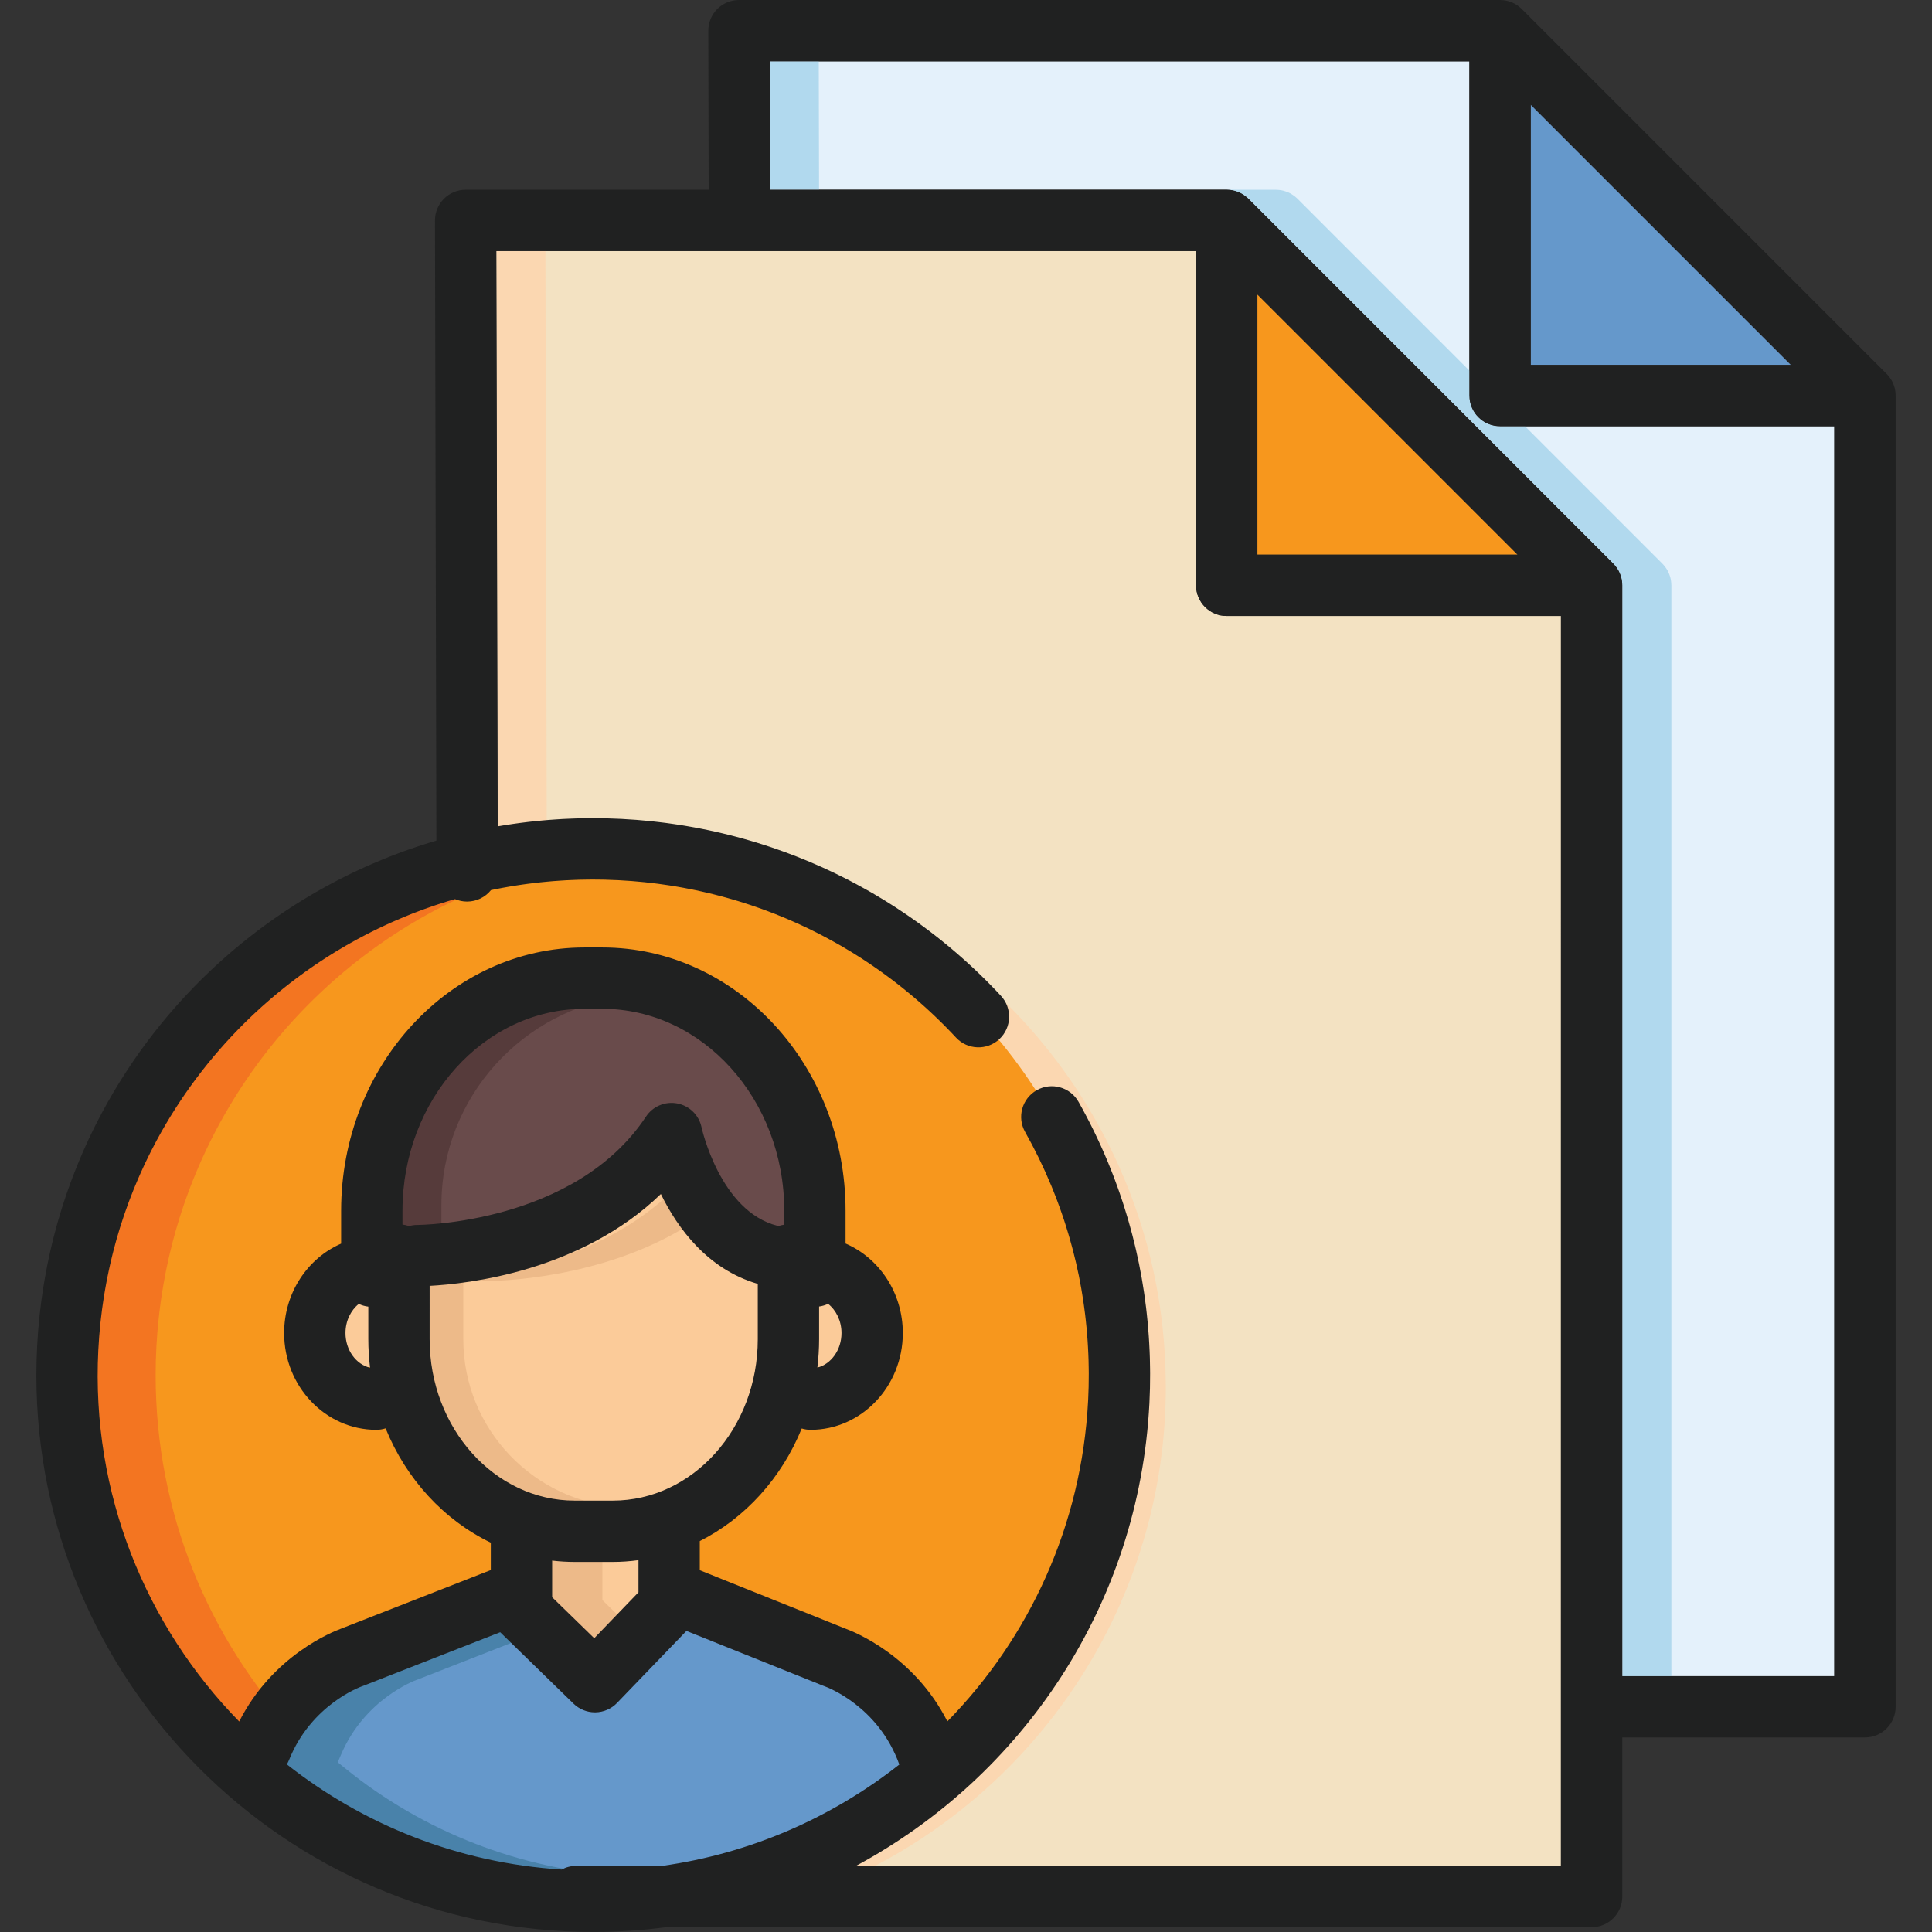 <?xml version="1.0" encoding="iso-8859-1"?>
<!-- Generator: Adobe Illustrator 19.0.0, SVG Export Plug-In . SVG Version: 6.00 Build 0)  -->
<svg xmlns="http://www.w3.org/2000/svg" xmlns:xlink="http://www.w3.org/1999/xlink" version="1.1" id="Layer_1" x="0px" y="0px" viewBox="0 0 512.001 512.001" style="enable-background:new 0 0 512.001 512.001;" xml:space="preserve">
<rect x="0" y="0" width="512.001" height="512.001" fill="#333333" stroke="none"/>
<path style="fill:#E4F1FB;" d="M429.96,444.196h56.152V112.961h-88.582c-4.488,0-8.126-3.637-8.126-8.126V16.253H203.98  l0.078,34.031h121.036c0.088,0,0.173,0.011,0.261,0.013c0.101,0.003,0.198,0.009,0.297,0.015c0.333,0.023,0.662,0.061,0.986,0.122  c0.017,0.003,0.034,0.004,0.052,0.009c0.338,0.068,0.667,0.164,0.994,0.274c0.09,0.029,0.178,0.063,0.267,0.095  c0.306,0.115,0.607,0.244,0.897,0.394c0.022,0.012,0.044,0.021,0.066,0.031c0.308,0.164,0.602,0.355,0.887,0.559  c0.074,0.053,0.147,0.107,0.22,0.163c0.285,0.218,0.561,0.447,0.818,0.703l96.708,96.708c0.257,0.257,0.488,0.533,0.704,0.819  c0.055,0.072,0.111,0.144,0.161,0.218c0.204,0.287,0.397,0.582,0.561,0.891c0.01,0.018,0.016,0.037,0.026,0.055  c0.154,0.295,0.285,0.601,0.401,0.913c0.033,0.085,0.063,0.168,0.091,0.252c0.112,0.332,0.209,0.666,0.278,1.011  c0,0.003,0.001,0.008,0.002,0.011c0.066,0.339,0.104,0.683,0.127,1.029c0.007,0.091,0.011,0.181,0.014,0.273  c0.003,0.091,0.014,0.182,0.014,0.274v289.08C429.939,444.197,429.949,444.196,429.96,444.196z"/>
<path style="fill:#F3E2C2;" d="M325.094,163.244c-4.488,0-8.126-3.637-8.126-8.126V66.536H131.542l0.362,159.209  c0.119-0.017,0.238-0.036,0.356-0.053l0.294-0.042c0.454-0.065,0.91-0.13,1.367-0.19c0.682-0.09,1.38-0.171,2.08-0.251l0.173-0.021  c0.479-0.057,0.958-0.114,1.44-0.164c0.606-0.064,1.216-0.119,1.828-0.174l0.757-0.069c0.384-0.035,0.765-0.069,1.151-0.101  c0.234-0.018,0.472-0.031,0.708-0.049c0.131-0.01,0.264-0.017,0.395-0.026c0.254-0.017,0.505-0.036,0.758-0.052l0.911-0.059  c0.33-0.023,0.66-0.044,0.992-0.062c0.544-0.028,1.093-0.046,1.642-0.066c0.376-0.016,0.752-0.033,1.129-0.046l0.154-0.007  c0.289-0.013,0.576-0.024,0.867-0.031c1.172-0.03,2.363-0.044,3.557-0.047c0.078,0,0.157-0.004,0.235-0.004  c1.276,0,2.551,0.018,3.824,0.052c0.267,0.008,0.55,0.018,0.834,0.03l0.397,0.016c0.846,0.028,1.69,0.059,2.53,0.102  c0.329,0.017,0.659,0.039,0.989,0.062l0.911,0.059c0.623,0.039,1.247,0.079,1.868,0.128c0.38,0.029,0.762,0.065,1.144,0.1  l0.758,0.069c0.611,0.055,1.222,0.111,1.83,0.174c0.479,0.051,0.958,0.107,1.437,0.164l0.2,0.023  c0.674,0.077,1.373,0.158,2.068,0.25c0.442,0.057,0.898,0.122,1.353,0.187l0.294,0.042c0.677,0.098,1.357,0.195,2.032,0.301  c0.554,0.088,1.107,0.181,1.662,0.276c0.653,0.111,1.321,0.226,1.986,0.349c0.542,0.099,1.094,0.205,1.645,0.314  c0.667,0.131,1.32,0.263,1.97,0.4c0.542,0.114,1.085,0.234,1.629,0.354c0.667,0.15,1.319,0.299,1.967,0.455  c0.534,0.126,1.08,0.259,1.625,0.397c0.634,0.158,1.283,0.327,1.931,0.499c0.535,0.143,1.068,0.286,1.599,0.433  c0.65,0.181,1.29,0.366,1.932,0.555c0.51,0.151,1.036,0.303,1.558,0.464c0.649,0.199,1.286,0.403,1.923,0.608l0.334,0.107  c0.404,0.13,0.809,0.26,1.212,0.394c0.65,0.218,1.292,0.442,1.934,0.667l0.252,0.088c0.411,0.144,0.822,0.287,1.231,0.434  c0.537,0.195,1.074,0.398,1.61,0.601l0.776,0.294c0.332,0.124,0.661,0.248,0.989,0.377c0.586,0.231,1.164,0.467,1.741,0.703  l0.66,0.269c0.319,0.129,0.637,0.257,0.952,0.391c0.716,0.3,1.443,0.621,2.168,0.942l0.423,0.184c0.231,0.1,0.46,0.2,0.689,0.302  c1.095,0.494,2.18,1,3.257,1.519l0.27,0.133c0.986,0.478,1.962,0.963,2.93,1.459c0.243,0.125,0.476,0.248,0.706,0.372l0.36,0.192  c0.747,0.39,1.425,0.748,2.096,1.112c0.298,0.163,0.597,0.332,0.896,0.499l0.462,0.26c0.586,0.326,1.17,0.652,1.75,0.986  c0.351,0.204,0.692,0.407,1.033,0.61l0.472,0.28c0.521,0.31,1.045,0.619,1.561,0.935c0.314,0.192,0.623,0.386,0.933,0.581  l0.376,0.236c0.576,0.361,1.145,0.718,1.708,1.082c0.426,0.275,0.845,0.555,1.266,0.834c0.597,0.393,1.15,0.762,1.697,1.136  c0.385,0.263,0.765,0.528,1.145,0.792l0.154,0.107c0.549,0.385,1.088,0.764,1.624,1.151c0.426,0.306,0.857,0.621,1.287,0.938  c0.518,0.38,1.045,0.774,1.57,1.171c0.411,0.31,0.832,0.634,1.253,0.96c0.535,0.416,1.052,0.822,1.565,1.232  c0.401,0.32,0.816,0.651,1.225,0.986c0.516,0.42,1.025,0.843,1.533,1.27c0.388,0.326,0.787,0.661,1.183,1  c0.517,0.443,1.019,0.882,1.518,1.324l0.148,0.131c0.083,0.074,0.168,0.15,0.251,0.224c0.016,0.014,0.033,0.027,0.048,0.042  c0.233,0.205,0.466,0.411,0.696,0.618c0.475,0.426,0.946,0.862,1.418,1.299l0.295,0.274c0.03,0.027,0.061,0.056,0.09,0.085  c0.137,0.126,0.273,0.251,0.408,0.379c0.129,0.121,0.26,0.242,0.389,0.363c0.52,0.493,1.026,0.984,1.53,1.477l0.139,0.133  c0.036,0.035,0.07,0.069,0.108,0.106c0.2,0.195,0.4,0.389,0.599,0.586c0.06,0.06,0.12,0.117,0.18,0.177  c0.515,0.509,1.031,1.04,1.552,1.573l0.19,0.192c0.224,0.233,0.453,0.463,0.677,0.697c0.018,0.02,0.036,0.037,0.054,0.056  c0.526,0.549,1.043,1.105,1.559,1.662l0.316,0.338c0.12,0.128,0.239,0.256,0.358,0.384c0.03,0.034,0.064,0.067,0.094,0.101  c0.002,0.002,0.003,0.005,0.005,0.008c0.042,0.044,0.082,0.091,0.122,0.137c9.487,10.417,17.362,22.123,23.414,34.804  c0.038,0.072,0.074,0.145,0.108,0.217c0.002,0.003,0.003,0.007,0.004,0.01c0.002,0.003,0.004,0.007,0.005,0.01  c0.037,0.077,0.069,0.155,0.107,0.232c0.03,0.068,0.063,0.135,0.093,0.204l0.055,0.12c0.407,0.866,0.809,1.74,1.202,2.622  l0.011,0.025c8.017,17.984,12.148,37.137,12.307,57.007c0.003,0.395,0.017,0.789,0.017,1.186c0,1.557-0.034,3.104-0.083,4.649  c-0.013,0.389-0.028,0.778-0.044,1.166c-0.051,1.271-0.118,2.539-0.202,3.801c-0.022,0.295-0.036,0.593-0.057,0.886  c-0.112,1.53-0.247,3.053-0.406,4.57c-0.028,0.272-0.064,0.542-0.093,0.813c-0.141,1.269-0.298,2.531-0.472,3.789  c-0.051,0.372-0.102,0.743-0.157,1.113c-0.438,3.006-0.971,5.982-1.594,8.925c-0.072,0.34-0.148,0.68-0.222,1.021  c-0.271,1.232-0.557,2.457-0.859,3.676c-0.065,0.263-0.126,0.528-0.193,0.791c-0.373,1.468-0.766,2.928-1.183,4.377  c-0.055,0.186-0.112,0.371-0.167,0.556c-0.371,1.269-0.76,2.53-1.165,3.784c-0.1,0.308-0.199,0.615-0.299,0.923  c-0.946,2.863-1.978,5.684-3.097,8.463c-0.103,0.254-0.206,0.506-0.31,0.758c-0.5,1.218-1.012,2.427-1.543,3.63  c-0.086,0.192-0.167,0.385-0.254,0.576c-0.626,1.402-1.273,2.792-1.943,4.17c-0.03,0.063-0.063,0.124-0.093,0.186  c-0.628,1.287-1.281,2.564-1.946,3.829c-0.115,0.219-0.23,0.438-0.346,0.656c-1.43,2.686-2.944,5.322-4.538,7.904  c-0.09,0.146-0.182,0.29-0.272,0.436c-0.749,1.204-1.515,2.397-2.299,3.577c-0.068,0.104-0.135,0.208-0.205,0.312  c-1.716,2.569-3.514,5.078-5.388,7.527c-0.093,0.121-0.186,0.245-0.282,0.366c-1.896,2.462-3.868,4.861-5.916,7.193  c-0.04,0.046-0.08,0.09-0.12,0.135c-1.014,1.153-2.049,2.288-3.099,3.409c-0.027,0.028-0.055,0.057-0.081,0.086  c-2.157,2.295-4.391,4.516-6.695,6.665c-0.053,0.05-0.106,0.1-0.159,0.148c-5.821,5.413-12.089,10.348-18.745,14.742  c-0.027,0.018-0.053,0.035-0.078,0.052c-4.008,2.642-8.156,5.089-12.43,7.328h194.76V163.244H325.094z"/>
<polygon style="fill:#6598CB;" points="405.657,96.708 474.619,96.708 405.657,27.744 "/>
<polygon style="fill:#F7971D;" points="333.22,78.029 333.22,146.992 402.183,146.992 "/>
<g>
	<path style="fill:#B1D9EE;" d="M442.93,155.118c0-0.092-0.011-0.183-0.014-0.274c-0.003-0.092-0.008-0.182-0.014-0.273   c-0.023-0.347-0.062-0.691-0.127-1.029c-0.001-0.003-0.002-0.008-0.002-0.011c-0.069-0.343-0.167-0.679-0.278-1.011   c-0.028-0.085-0.059-0.168-0.091-0.252c-0.116-0.312-0.247-0.618-0.401-0.913c-0.011-0.018-0.017-0.037-0.026-0.055   c-0.164-0.309-0.356-0.605-0.561-0.891c-0.052-0.074-0.107-0.146-0.161-0.218c-0.216-0.286-0.446-0.561-0.704-0.819l-36.41-36.41   h-6.609c-4.488,0-8.126-3.637-8.126-8.126v-6.609l-45.562-45.562c-0.257-0.256-0.533-0.485-0.818-0.703   c-0.073-0.056-0.146-0.111-0.22-0.163c-0.286-0.204-0.58-0.394-0.887-0.559c-0.023-0.012-0.046-0.021-0.066-0.031   c-0.291-0.152-0.592-0.28-0.897-0.394c-0.089-0.033-0.177-0.066-0.267-0.095c-0.326-0.111-0.656-0.206-0.994-0.274   c-0.018-0.004-0.035-0.005-0.052-0.009c-0.324-0.063-0.654-0.1-0.986-0.122c-0.1-0.007-0.197-0.012-0.297-0.015   c-0.088-0.002-0.173-0.013-0.261-0.013h-13.002c0.088,0,0.173,0.011,0.261,0.013c0.101,0.003,0.198,0.009,0.297,0.015   c0.333,0.023,0.662,0.061,0.986,0.122c0.017,0.003,0.034,0.004,0.052,0.009c0.338,0.068,0.667,0.164,0.994,0.274   c0.09,0.029,0.178,0.063,0.267,0.095c0.306,0.115,0.607,0.244,0.897,0.394c0.022,0.012,0.044,0.021,0.066,0.031   c0.308,0.164,0.602,0.355,0.887,0.559c0.074,0.053,0.147,0.107,0.22,0.163c0.285,0.218,0.561,0.447,0.818,0.703l96.708,96.708   c0.257,0.257,0.488,0.533,0.704,0.819c0.055,0.072,0.111,0.144,0.161,0.218c0.204,0.287,0.397,0.582,0.561,0.891   c0.01,0.018,0.016,0.037,0.026,0.055c0.154,0.295,0.285,0.601,0.401,0.913c0.033,0.085,0.063,0.168,0.091,0.252   c0.112,0.332,0.209,0.666,0.278,1.011c0,0.003,0.001,0.008,0.002,0.011c0.066,0.339,0.104,0.683,0.127,1.029   c0.007,0.091,0.011,0.181,0.014,0.273c0.003,0.091,0.014,0.182,0.014,0.274v289.08c0.011-0.001,0.022-0.002,0.031-0.002h12.971   V155.118z"/>
	<polygon style="fill:#B1D9EE;" points="203.98,16.253 204.058,50.284 217.06,50.284 216.982,16.253  "/>
</g>
<g>
	<path style="fill:#FBD7B1;" d="M308.935,366.301c-0.158-19.869-4.291-39.024-12.307-57.007l-0.011-0.025   c-0.392-0.882-0.794-1.756-1.202-2.622l-0.055-0.12c-0.03-0.068-0.063-0.135-0.093-0.204c-0.037-0.077-0.069-0.155-0.107-0.232   c-0.001-0.003-0.003-0.007-0.005-0.01c-0.001-0.003-0.002-0.007-0.004-0.01c-0.034-0.072-0.069-0.145-0.108-0.217   c-6.051-12.68-13.927-24.387-23.414-34.804c-0.04-0.046-0.08-0.092-0.122-0.137c-0.002-0.002-0.003-0.005-0.005-0.008   c-0.03-0.034-0.064-0.067-0.094-0.101c-0.118-0.128-0.237-0.256-0.358-0.384l-0.316-0.338c-0.517-0.558-1.034-1.113-1.559-1.662   c-0.018-0.02-0.036-0.037-0.054-0.056c-0.224-0.234-0.453-0.464-0.677-0.697l-0.19-0.192c-0.52-0.533-1.037-1.064-1.552-1.573   c-0.06-0.06-0.12-0.117-0.18-0.177c-0.199-0.197-0.399-0.391-0.599-0.586c-0.037-0.036-0.072-0.07-0.108-0.106l-0.139-0.133   c-0.504-0.493-1.01-0.984-1.53-1.477c-0.129-0.121-0.26-0.242-0.389-0.363c-0.135-0.127-0.272-0.252-0.408-0.379   c-0.029-0.028-0.06-0.057-0.09-0.085l-0.295-0.274c-0.472-0.437-0.944-0.874-1.418-1.299c-0.231-0.207-0.464-0.413-0.696-0.618   c-0.015-0.015-0.031-0.028-0.048-0.042c-0.083-0.075-0.168-0.151-0.251-0.224l-0.148-0.131c-0.501-0.441-1.002-0.881-1.518-1.324   c-0.397-0.339-0.794-0.674-1.183-1c-0.508-0.426-1.017-0.849-1.533-1.27c-0.41-0.336-0.825-0.666-1.225-0.986   c-0.514-0.41-1.029-0.816-1.565-1.232c-0.421-0.326-0.842-0.65-1.253-0.96c-0.525-0.398-1.053-0.791-1.57-1.171   c-0.429-0.317-0.861-0.633-1.287-0.938c-0.536-0.387-1.075-0.766-1.624-1.151l-0.154-0.107c-0.38-0.264-0.76-0.529-1.145-0.792   c-0.548-0.374-1.101-0.742-1.697-1.136c-0.42-0.28-0.84-0.559-1.266-0.834c-0.563-0.364-1.131-0.722-1.708-1.082l-0.376-0.236   c-0.31-0.195-0.619-0.389-0.933-0.581c-0.518-0.316-1.04-0.625-1.561-0.935l-0.472-0.28c-0.34-0.204-0.682-0.406-1.033-0.61   c-0.58-0.335-1.164-0.66-1.75-0.986l-0.462-0.26c-0.299-0.168-0.599-0.337-0.896-0.499c-0.671-0.365-1.349-0.722-2.096-1.112   l-0.36-0.192c-0.232-0.124-0.465-0.247-0.706-0.372c-0.969-0.496-1.944-0.981-2.93-1.46l-0.27-0.133   c-1.077-0.519-2.162-1.025-3.257-1.519c-0.229-0.103-0.458-0.204-0.689-0.302l-0.423-0.184c-0.725-0.321-1.452-0.641-2.168-0.942   c-0.315-0.134-0.634-0.262-0.952-0.391l-0.66-0.269c-0.578-0.237-1.155-0.473-1.741-0.703c-0.328-0.128-0.658-0.252-0.989-0.377   l-0.776-0.294c-0.536-0.204-1.073-0.406-1.61-0.601c-0.408-0.148-0.82-0.29-1.231-0.434l-0.252-0.088   c-0.643-0.225-1.285-0.45-1.934-0.667c-0.403-0.134-0.808-0.264-1.212-0.394l-0.334-0.107c-0.637-0.205-1.274-0.408-1.923-0.608   c-0.521-0.16-1.048-0.313-1.558-0.464c-0.641-0.189-1.283-0.374-1.932-0.555c-0.531-0.148-1.064-0.291-1.599-0.433   c-0.649-0.172-1.297-0.341-1.931-0.499c-0.545-0.138-1.091-0.271-1.625-0.397c-0.649-0.156-1.299-0.306-1.967-0.455   c-0.544-0.12-1.087-0.241-1.629-0.354c-0.651-0.137-1.302-0.269-1.97-0.4c-0.552-0.109-1.103-0.216-1.645-0.314   c-0.665-0.122-1.333-0.239-1.986-0.349c-0.555-0.095-1.108-0.189-1.662-0.276c-0.675-0.107-1.354-0.204-2.032-0.301l-0.294-0.042   c-0.455-0.065-0.911-0.13-1.353-0.187c-0.697-0.092-1.394-0.173-2.068-0.25l-0.2-0.023c-0.479-0.057-0.958-0.114-1.437-0.164   c-0.609-0.064-1.22-0.119-1.83-0.174l-0.758-0.069c-0.382-0.035-0.764-0.069-1.144-0.1c-0.62-0.049-1.244-0.089-1.868-0.128   l-0.911-0.059c-0.33-0.023-0.66-0.044-0.989-0.062c-0.84-0.043-1.684-0.073-2.53-0.102l-0.397-0.016   c-0.285-0.013-0.568-0.023-0.834-0.03c-1.273-0.034-2.548-0.052-3.824-0.052c-0.078,0-0.157,0.004-0.235,0.004   c-1.194,0.002-2.385,0.016-3.557,0.047c-0.29,0.008-0.578,0.02-0.867,0.031l-0.154,0.007c-0.377,0.013-0.753,0.029-1.129,0.046   c-0.185,0.007-0.371,0.016-0.556,0.023c0.36,0.015,0.722,0.025,1.08,0.043c0.329,0.017,0.659,0.039,0.989,0.062l0.911,0.059   c0.623,0.039,1.247,0.079,1.868,0.128c0.38,0.029,0.762,0.065,1.144,0.1l0.758,0.069c0.611,0.055,1.222,0.111,1.83,0.174   c0.479,0.051,0.958,0.107,1.437,0.164l0.2,0.023c0.674,0.077,1.373,0.158,2.068,0.25c0.442,0.057,0.898,0.122,1.353,0.187   l0.294,0.042c0.677,0.098,1.357,0.195,2.032,0.301c0.554,0.088,1.107,0.181,1.662,0.276c0.653,0.111,1.321,0.226,1.986,0.349   c0.542,0.099,1.094,0.205,1.645,0.314c0.667,0.131,1.32,0.263,1.97,0.4c0.542,0.114,1.085,0.234,1.629,0.354   c0.667,0.15,1.319,0.299,1.967,0.455c0.534,0.126,1.08,0.259,1.625,0.397c0.634,0.158,1.283,0.327,1.931,0.499   c0.535,0.143,1.068,0.286,1.599,0.433c0.65,0.181,1.29,0.366,1.932,0.555c0.51,0.151,1.036,0.303,1.558,0.464   c0.649,0.199,1.286,0.403,1.923,0.608l0.334,0.107c0.404,0.13,0.809,0.26,1.212,0.394c0.65,0.218,1.292,0.442,1.934,0.667   l0.252,0.088c0.411,0.144,0.822,0.287,1.231,0.434c0.537,0.195,1.074,0.398,1.61,0.601l0.776,0.294   c0.332,0.124,0.661,0.248,0.989,0.377c0.586,0.231,1.164,0.467,1.741,0.703l0.66,0.269c0.319,0.129,0.637,0.257,0.952,0.391   c0.716,0.3,1.443,0.621,2.168,0.942l0.423,0.184c0.231,0.1,0.46,0.2,0.689,0.302c1.095,0.494,2.18,1,3.257,1.519l0.27,0.133   c0.986,0.478,1.962,0.963,2.93,1.46c0.243,0.125,0.476,0.248,0.706,0.372l0.36,0.192c0.747,0.39,1.425,0.748,2.096,1.112   c0.298,0.163,0.597,0.332,0.896,0.499l0.462,0.26c0.586,0.326,1.17,0.652,1.75,0.986c0.351,0.204,0.692,0.407,1.033,0.61   l0.472,0.28c0.521,0.31,1.045,0.619,1.561,0.935c0.314,0.192,0.623,0.386,0.933,0.581l0.376,0.236   c0.576,0.361,1.145,0.718,1.708,1.082c0.426,0.275,0.845,0.555,1.266,0.834c0.597,0.393,1.15,0.762,1.697,1.136   c0.385,0.263,0.765,0.528,1.145,0.792l0.154,0.107c0.549,0.385,1.088,0.764,1.624,1.151c0.426,0.306,0.857,0.621,1.287,0.938   c0.518,0.38,1.045,0.774,1.57,1.171l7.78,14.23l7.333,7.427l9.423,2.022c7.262,8.886,13.44,18.579,18.384,28.936   c0.038,0.072,0.074,0.145,0.108,0.217c0.002,0.003,0.003,0.007,0.004,0.01c0.002,0.003,0.004,0.007,0.005,0.01   c0.037,0.077,0.069,0.155,0.107,0.232c0.03,0.068,0.063,0.135,0.093,0.204l0.055,0.12c0.407,0.866,0.809,1.74,1.202,2.622   l0.011,0.025c8.017,17.984,12.148,37.137,12.307,57.007c0.003,0.395,0.017,0.789,0.017,1.186c0,1.557-0.034,3.104-0.083,4.649   c-0.013,0.389-0.028,0.778-0.044,1.166c-0.051,1.271-0.118,2.539-0.202,3.801c-0.022,0.295-0.036,0.593-0.057,0.886   c-0.112,1.53-0.247,3.053-0.406,4.57c-0.028,0.272-0.064,0.542-0.093,0.813c-0.141,1.269-0.298,2.531-0.472,3.789   c-0.051,0.372-0.102,0.743-0.157,1.113c-0.438,3.006-0.971,5.982-1.594,8.925c-0.072,0.34-0.148,0.68-0.222,1.021   c-0.271,1.232-0.557,2.457-0.859,3.676c-0.065,0.263-0.126,0.528-0.193,0.791c-0.373,1.468-0.766,2.928-1.183,4.377   c-0.055,0.186-0.112,0.371-0.167,0.556c-0.371,1.269-0.76,2.53-1.165,3.784c-0.1,0.308-0.199,0.615-0.299,0.923   c-0.946,2.863-1.978,5.684-3.097,8.463c-0.103,0.254-0.206,0.506-0.31,0.758c-0.499,1.218-1.012,2.427-1.543,3.63   c-0.086,0.192-0.167,0.385-0.254,0.576c-0.626,1.402-1.273,2.792-1.943,4.17c-0.03,0.063-0.063,0.124-0.093,0.186   c-0.628,1.287-1.281,2.564-1.946,3.829c-0.115,0.219-0.23,0.438-0.346,0.656c-1.43,2.686-2.944,5.322-4.538,7.904   c-0.09,0.146-0.182,0.29-0.272,0.436c-0.749,1.204-1.515,2.397-2.299,3.577c-0.068,0.104-0.135,0.208-0.205,0.312   c-1.716,2.569-3.514,5.078-5.388,7.527c-0.093,0.121-0.186,0.245-0.282,0.366c-1.896,2.462-3.868,4.861-5.916,7.193   c-0.04,0.046-0.08,0.09-0.12,0.135c-1.014,1.153-2.049,2.288-3.099,3.409c-0.027,0.028-0.055,0.057-0.081,0.086   c-2.157,2.295-4.391,4.516-6.695,6.665c-0.053,0.05-0.106,0.1-0.159,0.148c-5.821,5.413-12.089,10.348-18.745,14.742   c-0.027,0.018-0.053,0.035-0.078,0.052c-4.008,2.642-8.156,5.089-12.43,7.328h13.002c4.273-2.237,8.422-4.685,12.43-7.328   c0.025-0.017,0.052-0.034,0.078-0.052c6.656-4.396,12.924-9.329,18.745-14.742c0.054-0.049,0.107-0.099,0.159-0.148   c2.304-2.149,4.538-4.37,6.695-6.665c0.026-0.028,0.054-0.057,0.081-0.086c1.051-1.12,2.085-2.257,3.099-3.409   c0.04-0.046,0.08-0.09,0.12-0.135c2.048-2.332,4.02-4.731,5.916-7.193c0.095-0.121,0.189-0.245,0.282-0.366   c1.873-2.45,3.672-4.958,5.388-7.527c0.069-0.104,0.137-0.208,0.205-0.312c0.784-1.18,1.551-2.372,2.299-3.577   c0.09-0.146,0.182-0.29,0.272-0.436c1.594-2.582,3.106-5.217,4.538-7.904c0.116-0.218,0.231-0.437,0.346-0.656   c0.665-1.266,1.318-2.542,1.946-3.829c0.03-0.063,0.063-0.124,0.093-0.186c0.67-1.377,1.316-2.768,1.943-4.17   c0.087-0.192,0.168-0.385,0.254-0.576c0.531-1.202,1.043-2.412,1.543-3.63c0.104-0.252,0.207-0.505,0.31-0.758   c1.118-2.779,2.151-5.602,3.097-8.463c0.101-0.307,0.2-0.614,0.299-0.923c0.405-1.254,0.794-2.515,1.165-3.784   c0.055-0.185,0.112-0.369,0.167-0.556c0.417-1.45,0.81-2.91,1.183-4.377c0.066-0.263,0.128-0.528,0.193-0.791   c0.302-1.22,0.588-2.445,0.859-3.676c0.074-0.34,0.151-0.68,0.222-1.021c0.623-2.944,1.155-5.919,1.594-8.925   c0.055-0.371,0.106-0.742,0.157-1.113c0.173-1.258,0.332-2.52,0.472-3.789c0.029-0.271,0.065-0.541,0.093-0.813   c0.159-1.516,0.295-3.04,0.406-4.57c0.022-0.294,0.036-0.592,0.057-0.886c0.082-1.262,0.151-2.53,0.202-3.801   c0.016-0.388,0.031-0.777,0.044-1.166c0.05-1.545,0.083-3.092,0.083-4.649C308.953,367.091,308.938,366.698,308.935,366.301z"/>
	<path style="fill:#FBD7B1;" d="M131.542,66.536l0.362,159.209c0.119-0.017,0.238-0.036,0.356-0.053l0.294-0.042   c0.454-0.065,0.91-0.13,1.367-0.19c0.682-0.09,1.38-0.171,2.08-0.251l0.173-0.021c0.479-0.057,0.958-0.114,1.44-0.164   c0.606-0.064,1.216-0.119,1.828-0.174l0.757-0.069c0.384-0.035,0.765-0.069,1.151-0.101c0.234-0.018,0.472-0.031,0.708-0.049   c0.131-0.01,0.264-0.017,0.395-0.026c0.254-0.017,0.505-0.036,0.758-0.052l0.911-0.059c0.259-0.018,0.519-0.033,0.779-0.048   l-0.359-157.911C144.545,66.536,131.542,66.536,131.542,66.536z"/>
</g>
<path style="fill:#F7971D;" d="M296.668,363.515c-0.008-0.953-0.015-1.908-0.04-2.857c-0.015-0.528-0.04-1.055-0.062-1.583  c-0.027-0.735-0.053-1.469-0.091-2.201c-0.031-0.566-0.072-1.129-0.108-1.691c-0.046-0.691-0.091-1.379-0.145-2.066  c-0.049-0.575-0.103-1.15-0.154-1.725c-0.064-0.672-0.127-1.345-0.202-2.015c-0.062-0.572-0.127-1.144-0.196-1.715  c-0.079-0.671-0.166-1.34-0.255-2.009c-0.074-0.561-0.153-1.12-0.235-1.679c-0.1-0.682-0.205-1.359-0.315-2.037  c-0.089-0.539-0.176-1.078-0.27-1.616c-0.121-0.705-0.255-1.406-0.387-2.106c-0.096-0.506-0.189-1.012-0.29-1.515  c-0.155-0.773-0.324-1.54-0.491-2.309c-0.095-0.424-0.181-0.849-0.277-1.273c-0.262-1.141-0.537-2.276-0.826-3.407  c-0.014-0.047-0.023-0.095-0.036-0.143c-0.303-1.181-0.624-2.352-0.959-3.52c-0.104-0.367-0.216-0.729-0.326-1.094  c-0.235-0.804-0.475-1.606-0.724-2.404c-0.135-0.426-0.275-0.846-0.413-1.27c-0.239-0.734-0.478-1.465-0.728-2.192  c-0.153-0.441-0.309-0.881-0.467-1.321c-0.249-0.708-0.505-1.414-0.767-2.117c-0.163-0.436-0.33-0.871-0.496-1.305  c-0.272-0.706-0.55-1.411-0.832-2.112c-0.169-0.417-0.339-0.835-0.512-1.25c-0.3-0.725-0.61-1.445-0.921-2.164  c-0.167-0.381-0.33-0.763-0.502-1.143c-0.343-0.775-0.7-1.544-1.06-2.311c-0.109-0.235-0.213-0.476-0.326-0.711l-0.017-0.029  c-5.964-12.546-13.742-24.062-23.003-34.203l-0.016-0.023c-0.317-0.349-0.647-0.69-0.971-1.036  c-0.415-0.445-0.828-0.892-1.247-1.333c-0.387-0.404-0.783-0.801-1.175-1.201c-0.411-0.419-0.819-0.841-1.234-1.255  c-0.407-0.402-0.817-0.8-1.23-1.198c-0.413-0.401-0.826-0.803-1.244-1.199c-0.417-0.395-0.84-0.788-1.263-1.178  c-0.42-0.388-0.84-0.778-1.266-1.159c-0.43-0.389-0.867-0.771-1.301-1.156c-0.426-0.375-0.854-0.749-1.285-1.118  c-0.44-0.38-0.886-0.753-1.333-1.128c-0.434-0.365-0.87-0.727-1.311-1.086c-0.452-0.369-0.907-0.736-1.364-1.099  c-0.442-0.352-0.885-0.702-1.334-1.05c-0.46-0.358-0.925-0.714-1.391-1.066c-0.453-0.341-0.906-0.679-1.363-1.016  c-0.468-0.348-0.939-0.693-1.416-1.033c-0.462-0.333-0.926-0.66-1.393-0.986c-0.477-0.334-0.956-0.667-1.437-0.996  c-0.469-0.322-0.945-0.636-1.419-0.95c-0.487-0.324-0.971-0.648-1.463-0.963c-0.481-0.311-0.965-0.614-1.45-0.919  c-0.492-0.31-0.984-0.621-1.48-0.925c-0.492-0.299-0.988-0.593-1.482-0.886c-0.497-0.298-0.994-0.595-1.496-0.885  c-0.506-0.293-1.017-0.575-1.53-0.862c-0.497-0.28-0.995-0.562-1.494-0.835c-0.534-0.29-1.072-0.57-1.609-0.853  c-0.486-0.257-0.971-0.52-1.463-0.77c-0.617-0.317-1.241-0.622-1.863-0.929c-0.698-0.345-1.399-0.687-2.104-1.02  c-0.747-0.353-1.492-0.705-2.246-1.048c-0.471-0.212-0.948-0.414-1.422-0.621c-0.595-0.26-1.188-0.524-1.786-0.778  c-0.499-0.211-1.004-0.411-1.509-0.615c-0.578-0.236-1.153-0.475-1.737-0.703c-0.517-0.203-1.037-0.394-1.559-0.593  c-0.575-0.217-1.149-0.437-1.729-0.648c-0.527-0.192-1.058-0.374-1.587-0.56c-0.578-0.202-1.156-0.405-1.738-0.599  c-0.537-0.179-1.077-0.352-1.618-0.525c-0.581-0.186-1.162-0.372-1.747-0.552c-0.544-0.167-1.091-0.327-1.636-0.486  c-0.588-0.171-1.177-0.342-1.768-0.508c-0.548-0.154-1.099-0.299-1.649-0.446c-0.596-0.158-1.194-0.314-1.793-0.465  c-0.55-0.138-1.103-0.271-1.656-0.404c-0.606-0.144-1.212-0.284-1.821-0.42c-0.553-0.124-1.108-0.245-1.661-0.362  c-0.615-0.129-1.234-0.254-1.852-0.377c-0.557-0.108-1.111-0.217-1.67-0.319c-0.621-0.114-1.247-0.223-1.872-0.33  c-0.558-0.094-1.116-0.189-1.674-0.276c-0.637-0.101-1.276-0.194-1.919-0.286c-0.55-0.078-1.103-0.158-1.656-0.232  c-0.656-0.085-1.311-0.161-1.969-0.238c-0.545-0.064-1.09-0.13-1.636-0.187c-0.679-0.07-1.361-0.13-2.042-0.193  c-0.531-0.047-1.059-0.1-1.591-0.141c-0.721-0.056-1.444-0.1-2.168-0.146c-0.497-0.029-0.99-0.066-1.488-0.094  c-0.807-0.041-1.62-0.068-2.43-0.098c-0.42-0.014-0.834-0.037-1.256-0.048c-1.215-0.031-2.438-0.049-3.663-0.049  c-0.013,0-0.027-0.001-0.04-0.001h-0.003l0,0c-0.016,0-0.028,0.001-0.043,0.001c-1.225,0-2.445,0.017-3.663,0.049  c-0.42,0.011-0.835,0.034-1.253,0.048c-0.813,0.028-1.623,0.056-2.434,0.098c-0.497,0.027-0.99,0.065-1.488,0.094  c-0.724,0.047-1.448,0.09-2.168,0.146c-0.53,0.041-1.06,0.094-1.59,0.141c-0.68,0.063-1.364,0.121-2.041,0.193  c-0.548,0.057-1.09,0.124-1.636,0.187c-0.656,0.076-1.314,0.154-1.968,0.238c-0.557,0.073-1.106,0.154-1.659,0.232  c-0.639,0.092-1.279,0.185-1.919,0.286c-0.558,0.088-1.116,0.182-1.671,0.276c-0.626,0.107-1.25,0.216-1.874,0.33  c-0.559,0.102-1.113,0.21-1.67,0.319c-0.615,0.122-1.235,0.248-1.848,0.377c-0.556,0.117-1.111,0.238-1.661,0.362  c-0.611,0.137-1.218,0.276-1.825,0.42c-0.554,0.133-1.104,0.267-1.653,0.404c-0.601,0.151-1.196,0.307-1.795,0.465  c-0.55,0.147-1.101,0.294-1.647,0.446c-0.592,0.165-1.181,0.337-1.766,0.508c-0.547,0.16-1.095,0.32-1.638,0.486  c-0.583,0.18-1.167,0.365-1.748,0.552c-0.541,0.173-1.08,0.347-1.618,0.525c-0.58,0.194-1.158,0.398-1.738,0.599  c-0.529,0.186-1.061,0.368-1.587,0.56c-0.578,0.21-1.153,0.43-1.729,0.648c-0.52,0.198-1.042,0.39-1.559,0.593  c-0.584,0.23-1.159,0.468-1.738,0.703c-0.502,0.205-1.01,0.404-1.509,0.615c-0.598,0.252-1.192,0.518-1.785,0.778  c-0.475,0.207-0.95,0.408-1.422,0.621c-0.754,0.342-1.501,0.695-2.245,1.048c-0.704,0.334-1.405,0.675-2.105,1.02  c-0.622,0.307-1.246,0.611-1.863,0.929c-0.49,0.25-0.973,0.514-1.461,0.77c-0.537,0.283-1.077,0.563-1.61,0.853  c-0.502,0.274-0.999,0.557-1.495,0.835c-0.509,0.287-1.021,0.569-1.529,0.862c-0.502,0.291-0.999,0.588-1.499,0.885  c-0.493,0.294-0.99,0.587-1.479,0.886c-0.497,0.303-0.991,0.614-1.483,0.925c-0.483,0.303-0.968,0.608-1.45,0.919  c-0.489,0.315-0.975,0.639-1.463,0.963c-0.475,0.314-0.947,0.628-1.418,0.95c-0.482,0.328-0.961,0.662-1.437,0.996  c-0.467,0.326-0.933,0.654-1.394,0.986c-0.475,0.339-0.944,0.685-1.416,1.033c-0.456,0.337-0.91,0.674-1.361,1.016  c-0.466,0.352-0.932,0.709-1.393,1.066c-0.445,0.347-0.892,0.698-1.334,1.05c-0.457,0.363-0.91,0.729-1.363,1.099  c-0.438,0.359-0.877,0.721-1.31,1.086c-0.449,0.375-0.891,0.748-1.335,1.128c-0.429,0.37-0.858,0.744-1.284,1.118  c-0.436,0.385-0.871,0.767-1.302,1.156c-0.426,0.382-0.844,0.771-1.263,1.159c-0.423,0.39-0.848,0.782-1.266,1.178  c-0.418,0.397-0.831,0.799-1.243,1.199c-0.41,0.399-0.823,0.796-1.229,1.198c-0.415,0.414-0.826,0.835-1.236,1.255  c-0.391,0.4-0.787,0.796-1.173,1.201c-0.42,0.441-0.833,0.887-1.248,1.333c-0.323,0.346-0.653,0.687-0.971,1.036l-0.015,0.023  c-9.261,10.142-17.039,21.657-23.001,34.203l-0.021,0.029c-0.113,0.235-0.217,0.477-0.326,0.711  c-0.36,0.767-0.713,1.536-1.061,2.311c-0.168,0.38-0.335,0.762-0.5,1.143c-0.313,0.718-0.622,1.439-0.923,2.164  c-0.172,0.416-0.342,0.834-0.513,1.25c-0.282,0.701-0.56,1.405-0.832,2.112c-0.166,0.433-0.333,0.868-0.495,1.303  c-0.262,0.705-0.519,1.414-0.771,2.125c-0.156,0.437-0.311,0.873-0.462,1.311c-0.249,0.729-0.492,1.464-0.731,2.197  c-0.138,0.424-0.277,0.843-0.411,1.268c-0.251,0.797-0.489,1.6-0.726,2.404c-0.107,0.365-0.222,0.727-0.326,1.094  c-0.335,1.168-0.656,2.339-0.959,3.52c-0.013,0.048-0.023,0.096-0.035,0.143c-0.288,1.13-0.562,2.266-0.826,3.407  c-0.096,0.424-0.183,0.849-0.278,1.273c-0.167,0.769-0.337,1.536-0.491,2.309c-0.102,0.504-0.194,1.01-0.29,1.515  c-0.133,0.7-0.265,1.401-0.387,2.106c-0.095,0.537-0.182,1.077-0.269,1.616c-0.109,0.678-0.216,1.355-0.317,2.037  c-0.082,0.559-0.158,1.117-0.235,1.676c-0.089,0.672-0.176,1.342-0.254,2.016c-0.069,0.568-0.135,1.137-0.197,1.705  c-0.072,0.673-0.138,1.348-0.199,2.023c-0.053,0.572-0.107,1.146-0.153,1.722c-0.056,0.687-0.102,1.376-0.146,2.066  c-0.038,0.563-0.078,1.126-0.109,1.691c-0.038,0.731-0.064,1.467-0.092,2.201c-0.021,0.528-0.046,1.055-0.062,1.583  c-0.023,0.949-0.033,1.904-0.038,2.857c-0.002,0.3-0.013,0.6-0.013,0.903c0,77.019,62.436,139.452,139.457,139.452l0,0h0.003  c77.018,0,139.456-62.433,139.456-139.452C296.681,364.116,296.668,363.815,296.668,363.515z"/>
<path style="fill:#F37521;" d="M41.244,364.418c0-0.302,0.011-0.602,0.013-0.903c0.005-0.953,0.016-1.908,0.039-2.857  c0.015-0.528,0.04-1.055,0.061-1.583c0.028-0.735,0.054-1.469,0.092-2.201c0.029-0.566,0.07-1.129,0.111-1.691  c0.042-0.691,0.089-1.379,0.144-2.066c0.047-0.575,0.1-1.15,0.154-1.722c0.062-0.675,0.128-1.35,0.199-2.023  c0.061-0.569,0.127-1.138,0.196-1.705c0.079-0.674,0.165-1.345,0.255-2.016c0.076-0.559,0.154-1.117,0.234-1.676  c0.103-0.682,0.209-1.359,0.32-2.037c0.087-0.539,0.172-1.078,0.267-1.616c0.122-0.705,0.255-1.406,0.387-2.106  c0.098-0.506,0.189-1.012,0.29-1.515c0.157-0.773,0.324-1.54,0.493-2.309c0.093-0.424,0.18-0.849,0.277-1.273  c0.262-1.141,0.537-2.276,0.826-3.407c0.013-0.047,0.023-0.095,0.036-0.143c0.302-1.181,0.624-2.352,0.958-3.52  c0.105-0.367,0.219-0.729,0.326-1.094c0.237-0.804,0.475-1.606,0.726-2.404c0.132-0.425,0.273-0.844,0.411-1.268  c0.239-0.735,0.481-1.468,0.731-2.197c0.151-0.438,0.304-0.874,0.462-1.311c0.251-0.711,0.509-1.418,0.771-2.125  c0.163-0.436,0.329-0.87,0.494-1.303c0.273-0.706,0.55-1.411,0.834-2.112c0.167-0.417,0.339-0.835,0.513-1.25  c0.3-0.725,0.609-1.445,0.922-2.164c0.166-0.381,0.332-0.763,0.499-1.143c0.346-0.775,0.7-1.544,1.06-2.311  c0.111-0.235,0.213-0.476,0.326-0.711l0.022-0.029c5.961-12.546,13.739-24.062,23-34.203l0.015-0.023  c0.32-0.349,0.648-0.69,0.971-1.036c0.415-0.445,0.828-0.892,1.248-1.333c0.387-0.404,0.782-0.801,1.175-1.201  c0.41-0.419,0.82-0.841,1.236-1.255c0.404-0.402,0.817-0.8,1.228-1.198c0.413-0.401,0.826-0.803,1.242-1.199  c0.419-0.396,0.844-0.788,1.268-1.178c0.417-0.388,0.838-0.778,1.263-1.159c0.429-0.389,0.866-0.771,1.301-1.156  c0.426-0.375,0.853-0.749,1.284-1.118c0.443-0.38,0.886-0.753,1.335-1.128c0.432-0.365,0.871-0.727,1.309-1.086  c0.454-0.369,0.908-0.736,1.363-1.099c0.444-0.352,0.888-0.702,1.336-1.05c0.462-0.358,0.926-0.714,1.393-1.066  c0.451-0.341,0.905-0.679,1.36-1.016c0.472-0.348,0.944-0.693,1.418-1.033c0.461-0.333,0.926-0.66,1.392-0.986  c0.477-0.334,0.956-0.667,1.437-0.996c0.472-0.322,0.946-0.636,1.42-0.95c0.485-0.324,0.972-0.648,1.463-0.963  c0.48-0.311,0.965-0.614,1.449-0.919c0.492-0.31,0.986-0.621,1.482-0.925c0.49-0.299,0.986-0.593,1.481-0.886  c0.498-0.298,0.995-0.595,1.497-0.885c0.507-0.293,1.019-0.575,1.529-0.862c0.496-0.28,0.992-0.562,1.495-0.835  c0.532-0.29,1.072-0.57,1.609-0.853c0.486-0.257,0.972-0.52,1.461-0.77c0.617-0.317,1.24-0.622,1.863-0.929  c0.7-0.345,1.401-0.687,2.106-1.02c0.744-0.353,1.491-0.705,2.244-1.048c0.472-0.212,0.948-0.414,1.423-0.621  c0.594-0.26,1.188-0.524,1.786-0.778c0.5-0.211,1.006-0.411,1.508-0.615c0.579-0.236,1.154-0.475,1.738-0.703  c0.518-0.203,1.039-0.394,1.558-0.593c0.575-0.217,1.152-0.437,1.73-0.648c0.528-0.192,1.058-0.374,1.587-0.56  c0.579-0.202,1.156-0.405,1.738-0.599c0.537-0.179,1.078-0.352,1.618-0.526c0.581-0.186,1.164-0.372,1.748-0.552  c0.542-0.167,1.09-0.327,1.638-0.486c0.586-0.171,1.175-0.342,1.765-0.508c0.548-0.154,1.099-0.299,1.648-0.446  c0.599-0.158,1.195-0.314,1.796-0.465c0.55-0.138,1.101-0.271,1.652-0.404c0.606-0.144,1.212-0.284,1.825-0.42  c0.55-0.124,1.105-0.245,1.661-0.362c0.613-0.129,1.233-0.254,1.85-0.377c0.555-0.108,1.111-0.217,1.668-0.319  c0.624-0.114,1.248-0.223,1.874-0.33c0.557-0.094,1.113-0.189,1.672-0.276c0.639-0.101,1.279-0.194,1.919-0.286  c0.554-0.078,1.104-0.158,1.658-0.232c0.656-0.085,1.312-0.161,1.97-0.238c0.544-0.064,1.088-0.13,1.635-0.187  c0.678-0.07,1.361-0.13,2.041-0.193c0.3-0.026,0.601-0.052,0.899-0.079c-0.23-0.022-0.459-0.043-0.691-0.062  c-0.721-0.056-1.444-0.1-2.168-0.146c-0.497-0.029-0.99-0.066-1.488-0.094c-0.807-0.041-1.62-0.068-2.43-0.098  c-0.42-0.014-0.834-0.037-1.256-0.048c-1.215-0.031-2.438-0.049-3.663-0.049c-0.013,0-0.027-0.001-0.04-0.001h-0.003l0,0  c-0.016,0-0.028,0.001-0.043,0.001c-1.225,0-2.445,0.017-3.663,0.049c-0.42,0.011-0.835,0.034-1.253,0.048  c-0.813,0.028-1.623,0.056-2.434,0.098c-0.497,0.027-0.99,0.065-1.488,0.094c-0.724,0.047-1.448,0.09-2.168,0.146  c-0.53,0.041-1.06,0.094-1.59,0.141c-0.68,0.063-1.364,0.121-2.041,0.193c-0.548,0.057-1.09,0.124-1.636,0.187  c-0.656,0.076-1.314,0.154-1.968,0.238c-0.557,0.073-1.106,0.154-1.659,0.232c-0.639,0.092-1.279,0.185-1.919,0.286  c-0.558,0.088-1.116,0.182-1.671,0.276c-0.626,0.107-1.25,0.216-1.874,0.33c-0.559,0.102-1.113,0.21-1.67,0.319  c-0.615,0.122-1.235,0.248-1.848,0.377c-0.556,0.117-1.111,0.238-1.661,0.362c-0.611,0.137-1.218,0.276-1.825,0.42  c-0.554,0.133-1.104,0.267-1.653,0.404c-0.601,0.151-1.196,0.307-1.795,0.465c-0.55,0.147-1.101,0.294-1.647,0.446  c-0.592,0.165-1.181,0.337-1.766,0.508c-0.547,0.16-1.095,0.32-1.638,0.486c-0.583,0.18-1.167,0.365-1.748,0.552  c-0.541,0.173-1.08,0.347-1.618,0.526c-0.58,0.194-1.158,0.398-1.738,0.599c-0.529,0.186-1.061,0.368-1.587,0.56  c-0.578,0.21-1.153,0.43-1.729,0.648c-0.52,0.198-1.042,0.39-1.559,0.593c-0.584,0.23-1.159,0.468-1.738,0.703  c-0.502,0.205-1.01,0.404-1.509,0.615c-0.598,0.252-1.192,0.518-1.785,0.778c-0.475,0.207-0.95,0.408-1.422,0.621  c-0.754,0.342-1.501,0.695-2.245,1.048c-0.704,0.334-1.405,0.675-2.105,1.02c-0.622,0.307-1.246,0.611-1.863,0.929  c-0.49,0.25-0.973,0.514-1.461,0.77c-0.537,0.283-1.077,0.563-1.61,0.853c-0.502,0.274-0.999,0.557-1.495,0.835  c-0.509,0.287-1.021,0.569-1.529,0.862c-0.502,0.291-0.999,0.588-1.499,0.885c-0.493,0.294-0.99,0.587-1.479,0.886  c-0.497,0.303-0.991,0.614-1.483,0.925c-0.483,0.303-0.968,0.608-1.45,0.919c-0.489,0.315-0.975,0.639-1.463,0.963  c-0.475,0.314-0.947,0.628-1.418,0.95c-0.482,0.328-0.961,0.662-1.437,0.996c-0.467,0.326-0.933,0.654-1.394,0.986  c-0.475,0.339-0.944,0.685-1.416,1.033c-0.456,0.337-0.91,0.674-1.361,1.016c-0.466,0.352-0.932,0.709-1.393,1.066  c-0.445,0.347-0.892,0.698-1.334,1.05c-0.457,0.363-0.91,0.729-1.363,1.099c-0.438,0.359-0.877,0.721-1.31,1.086  c-0.449,0.375-0.891,0.748-1.335,1.128c-0.429,0.369-0.858,0.744-1.284,1.118c-0.436,0.385-0.871,0.767-1.302,1.156  c-0.426,0.382-0.844,0.771-1.263,1.159c-0.423,0.39-0.848,0.782-1.266,1.178c-0.418,0.397-0.831,0.799-1.243,1.199  c-0.41,0.399-0.823,0.796-1.229,1.198c-0.415,0.414-0.826,0.835-1.236,1.255c-0.391,0.4-0.787,0.796-1.173,1.201  c-0.42,0.441-0.833,0.887-1.248,1.333c-0.323,0.346-0.653,0.687-0.971,1.036l-0.015,0.023  c-9.261,10.142-17.039,21.657-23.001,34.203l-0.021,0.029c-0.113,0.235-0.217,0.477-0.326,0.711  c-0.36,0.767-0.713,1.536-1.061,2.311c-0.168,0.38-0.335,0.762-0.5,1.143c-0.313,0.718-0.622,1.439-0.923,2.164  c-0.172,0.416-0.342,0.834-0.513,1.25c-0.282,0.701-0.56,1.405-0.832,2.112c-0.166,0.433-0.333,0.868-0.495,1.303  c-0.262,0.705-0.519,1.414-0.771,2.125c-0.156,0.437-0.311,0.873-0.462,1.311c-0.249,0.729-0.492,1.464-0.731,2.197  c-0.138,0.424-0.277,0.843-0.411,1.268c-0.251,0.797-0.489,1.6-0.726,2.404c-0.107,0.365-0.222,0.727-0.326,1.094  c-0.335,1.168-0.656,2.339-0.959,3.52c-0.013,0.048-0.023,0.096-0.035,0.143c-0.288,1.13-0.562,2.266-0.826,3.407  c-0.096,0.424-0.183,0.849-0.278,1.273c-0.167,0.769-0.337,1.536-0.491,2.309c-0.102,0.504-0.194,1.01-0.29,1.515  c-0.133,0.7-0.265,1.401-0.387,2.106c-0.095,0.537-0.182,1.077-0.269,1.616c-0.109,0.678-0.216,1.355-0.317,2.037  c-0.082,0.559-0.158,1.117-0.235,1.676c-0.089,0.672-0.176,1.342-0.254,2.016c-0.069,0.568-0.135,1.137-0.197,1.705  c-0.072,0.673-0.138,1.348-0.199,2.023c-0.053,0.572-0.107,1.146-0.153,1.722c-0.056,0.687-0.102,1.376-0.146,2.066  c-0.038,0.563-0.078,1.126-0.109,1.691c-0.038,0.731-0.064,1.467-0.092,2.201c-0.021,0.528-0.046,1.055-0.062,1.583  c-0.023,0.949-0.033,1.904-0.038,2.857c-0.002,0.3-0.013,0.6-0.013,0.903c0,77.019,62.436,139.452,139.457,139.452l0,0h0.003  c3.953,0,7.866-0.173,11.737-0.496C97.434,497.412,41.244,437.484,41.244,364.418z"/>
<path style="fill:#694B4B;" d="M160.291,263.63h-5.26c-30.747,0-55.761,25.015-55.761,55.763v17.144l4.874-1.648  c0.779-0.265,1.572-0.399,2.398-0.399c0.466,0,46.862-0.337,67.857-29.362c1.674-2.315,4.641-3.476,7.456-2.903  c2.833,0.581,5.078,2.777,5.731,5.655c0.226,0.931,5.737,22.842,23.111,26.793c0.193,0.043,0.381,0.106,0.567,0.163l4.79,1.5  v-16.944C216.053,288.645,191.038,263.63,160.291,263.63z"/>
<g>
	<path style="fill:#FBCB99;" d="M163.283,412.114h-11.041c-1.303,0-2.686-0.06-4.346-0.183l-3.389-0.254v12.373l13.014,12.675   l13.503-14.014v-11.039l-3.391,0.257C165.978,412.055,164.597,412.114,163.283,412.114z"/>
	<path style="fill:#FBCB99;" d="M226.964,339.47h-19.078v-6.894l-4.203,1.491c-1.119,0.393-2.32,0.463-3.491,0.199   c-9.717-2.211-17.617-8.416-23.479-18.437l-1.877-3.216l-2.864,2.384c-23.045,19.206-56.391,19.427-57.798,19.427l-0.272-0.002   c-0.691-0.004-1.384-0.126-2.063-0.366l-4.202-1.478v6.892h-19.79v22.838h20.42c3.541,21.075,21.904,37.191,43.973,37.191h11.041   c22.067,0,40.431-16.115,43.977-37.191h19.705V339.47H226.964z"/>
</g>
<path style="fill:#6598CB;" d="M239.184,464.82c-6.282-14.588-19.526-19.467-20.151-19.69c-0.095-0.03-0.146-0.052-0.251-0.096  l-37.33-14.969l-19.248,19.979c-1.155,1.199-2.775,1.905-4.541,1.931c-1.653,0-3.218-0.636-4.401-1.79l-20.277-19.751  l-37.348,14.625c-0.083,0.033-0.168,0.066-0.341,0.122c-0.555,0.2-13.705,5.081-19.98,19.655l-0.945,2.189l1.85,1.506  c22.836,18.582,51.611,28.819,81.02,28.819c29.42,0,58.199-10.239,81.041-28.836l1.846-1.505L239.184,464.82z"/>
<path style="fill:#563B3B;" d="M116.978,319.391c0-28.642,21.71-52.3,49.537-55.408c-2.042-0.226-4.12-0.355-6.224-0.355h-5.26  c-30.747,0-55.761,25.015-55.761,55.763v17.144l4.874-1.648c0.779-0.265,1.572-0.399,2.398-0.399c0.134,0,4.225-0.035,10.437-0.803  v-14.295H116.978z"/>
<g>
	<path style="fill:#EDBA89;" d="M167.376,412.114h3.646v-0.441l-3.391,0.257c-0.827,0.063-1.585,0.108-2.298,0.139   C166.049,412.098,166.724,412.114,167.376,412.114z"/>
	<path style="fill:#EDBA89;" d="M159.644,424.049v-11.935h-7.404c-1.303,0-2.686-0.06-4.346-0.183l-3.389-0.254v12.373   l13.014,12.675l7.327-7.607L159.644,424.049z"/>
	<path style="fill:#EDBA89;" d="M127.051,339.082c0.717,0.252,1.446,0.381,2.172,0.384l0.286,0.003   c1.331,0,29.689-0.199,53.025-14.82c-1.099-1.483-2.15-3.06-3.138-4.751l-1.977-3.384l-3.011,2.508   c-15.794,13.161-36.173,17.85-48.885,19.518L127.051,339.082z"/>
	<path style="fill:#EDBA89;" d="M122.777,354.895v-15.979c-4.941,0.53-8.186,0.554-8.601,0.554l-0.272-0.003   c-0.691-0.003-1.384-0.125-2.063-0.365l-4.202-1.479v17.272c0,24.594,20.009,44.604,44.603,44.604h11.041   c0.688,0,1.368-0.022,2.048-0.052C141.684,398.373,122.777,378.804,122.777,354.895z"/>
</g>
<path style="fill:#4982AA;" d="M91.357,468.529l-1.85-1.506l0.943-2.189c6.278-14.573,19.425-19.454,19.982-19.655  c0.173-0.057,0.258-0.09,0.341-0.122l26.551-10.396l-4.342-4.229l-37.348,14.625c-0.083,0.033-0.168,0.066-0.341,0.122  c-0.555,0.2-13.705,5.081-19.98,19.655l-0.945,2.189l1.85,1.506c22.836,18.582,51.611,28.819,81.02,28.819  c2.53,0,5.051-0.103,7.568-0.252C138.064,495.498,112.229,485.514,91.357,468.529z"/>
<path style="fill:#202121;" d="M502.351,104.559c-0.003-0.091-0.008-0.181-0.013-0.271c-0.024-0.347-0.061-0.691-0.128-1.03  c-0.001-0.003-0.001-0.008-0.001-0.011c-0.068-0.345-0.167-0.679-0.278-1.011c-0.028-0.085-0.059-0.168-0.09-0.252  c-0.117-0.311-0.247-0.617-0.401-0.912c-0.01-0.018-0.017-0.038-0.027-0.057c-0.165-0.309-0.357-0.604-0.56-0.891  c-0.053-0.074-0.106-0.146-0.161-0.219c-0.218-0.285-0.447-0.562-0.704-0.818L403.278,2.379c-0.257-0.256-0.533-0.486-0.818-0.703  c-0.074-0.056-0.146-0.111-0.221-0.164c-0.285-0.203-0.579-0.393-0.885-0.557c-0.026-0.014-0.053-0.024-0.079-0.038  c-0.285-0.148-0.581-0.275-0.881-0.388c-0.092-0.035-0.184-0.068-0.278-0.1c-0.315-0.106-0.636-0.199-0.963-0.265  c-0.035-0.007-0.07-0.012-0.105-0.018c-0.312-0.06-0.628-0.095-0.948-0.118c-0.105-0.008-0.21-0.012-0.316-0.015  C397.698,0.01,397.615,0,397.531,0H195.835c-2.158,0-4.228,0.859-5.753,2.387c-1.526,1.528-2.378,3.599-2.373,5.758l0.096,42.139  h-64.407c-2.158,0-4.228,0.859-5.753,2.387c-1.525,1.528-2.378,3.599-2.373,5.757l0.374,164.351l-0.563,0.166  c-0.369,0.108-0.739,0.217-1.13,0.337c-0.523,0.16-1.042,0.328-1.56,0.494l-0.842,0.271c-0.376,0.119-0.751,0.239-1.125,0.364  c-0.495,0.165-0.984,0.338-1.474,0.509l-0.675,0.236c-0.461,0.158-0.921,0.317-1.354,0.476c-0.49,0.177-0.976,0.362-1.463,0.547  l-1.012,0.384c-0.33,0.122-0.661,0.247-1.014,0.384c-0.808,0.319-1.612,0.65-2.403,0.975c-0.764,0.314-1.516,0.636-2.291,0.969  l-0.228,0.099c-0.606,0.261-1.209,0.522-1.768,0.776c-0.452,0.203-0.898,0.412-1.345,0.621l-0.647,0.3  c-0.458,0.211-0.918,0.424-1.384,0.649c-0.412,0.199-0.822,0.403-1.233,0.608l-0.86,0.427c-0.39,0.194-0.78,0.386-1.182,0.592  c-0.508,0.26-1.014,0.528-1.516,0.795l-0.322,0.169c-0.468,0.247-0.935,0.493-1.401,0.745c-0.498,0.271-0.991,0.548-1.485,0.826  l-0.115,0.065c-0.53,0.295-1.061,0.592-1.606,0.905c-0.537,0.31-1.072,0.628-1.592,0.938c-0.526,0.31-1.053,0.621-1.527,0.913  c-0.536,0.325-1.067,0.657-1.585,0.983c-0.517,0.324-1.035,0.648-1.533,0.971c-0.521,0.336-1.039,0.676-1.545,1.011  c-0.499,0.33-0.994,0.662-1.496,1.002c-0.515,0.349-1.023,0.701-1.501,1.034c-0.498,0.345-0.994,0.697-1.518,1.071  c-0.494,0.356-0.987,0.713-1.491,1.084c-0.481,0.355-0.962,0.712-1.435,1.069c-0.486,0.367-0.966,0.734-1.456,1.111  c-0.482,0.372-0.963,0.751-1.419,1.115c-0.49,0.387-0.974,0.773-1.422,1.138c-0.488,0.393-0.973,0.797-1.425,1.179l-0.303,0.252  c-0.366,0.304-0.732,0.61-1.094,0.92c-0.473,0.404-0.939,0.815-1.379,1.203l-0.319,0.278c-0.346,0.303-0.692,0.607-1.041,0.92  c-0.39,0.35-0.777,0.706-1.162,1.063l-0.511,0.47c-0.343,0.316-0.688,0.632-1.002,0.931c-0.424,0.398-0.839,0.803-1.255,1.208  l-0.356,0.342c-0.291,0.278-0.582,0.558-0.869,0.841c-0.062,0.062-0.122,0.124-0.184,0.189  c-10.274,10.195-18.973,21.809-25.857,34.523c-0.044,0.077-0.089,0.156-0.131,0.234c-0.096,0.178-0.19,0.358-0.281,0.536  L26.85,295.2c-0.421,0.792-0.84,1.59-1.247,2.39l-0.604,1.205c-0.363,0.737-0.726,1.476-1.068,2.196  c-0.208,0.434-0.412,0.87-0.624,1.326c-0.333,0.722-0.662,1.446-1.029,2.273c-0.19,0.427-0.379,0.853-0.542,1.235  c-0.32,0.735-0.63,1.475-0.925,2.191c-0.194,0.464-0.384,0.926-0.57,1.391c-0.307,0.762-0.604,1.529-0.879,2.25  c-0.178,0.459-0.353,0.916-0.511,1.342c-0.309,0.83-0.605,1.668-0.897,2.5l-0.408,1.154c-0.417,1.221-0.82,2.447-1.188,3.63  l-0.037,0.12c-0.009,0.024-0.016,0.05-0.023,0.074c-0.366,1.177-0.715,2.358-1.053,3.544c-0.087,0.304-0.169,0.612-0.252,0.921  l-0.113,0.422c-0.001,0.003-0.028,0.106-0.029,0.109c-0.208,0.764-0.415,1.527-0.611,2.291c-0.095,0.37-0.185,0.739-0.275,1.108  l-0.163,0.672c-0.163,0.677-0.326,1.354-0.477,2.025c-0.128,0.565-0.25,1.132-0.365,1.672c-0.156,0.714-0.304,1.43-0.454,2.174  c-0.113,0.574-0.224,1.152-0.34,1.773c-0.128,0.696-0.254,1.393-0.372,2.081c-0.102,0.589-0.199,1.18-0.302,1.817  c-0.111,0.699-0.213,1.401-0.32,2.133l-0.075,0.524c-0.061,0.416-0.119,0.834-0.179,1.274c-0.093,0.722-0.178,1.448-0.26,2.159  l-0.059,0.49c-0.053,0.433-0.105,0.868-0.153,1.331c-0.061,0.604-0.115,1.21-0.17,1.817l-0.094,1.039  c-0.034,0.369-0.068,0.739-0.095,1.091c-0.07,0.906-0.125,1.817-0.18,2.729l-0.04,0.646c-0.014,0.194-0.027,0.388-0.038,0.599  c-4.134,81.27,58.62,150.752,139.89,154.887c2.545,0.129,5.064,0.194,7.585,0.194c6.503,0,12.917-0.438,19.216-1.267h245.282  c4.489,0,8.126-3.637,8.126-8.126v-42.161c0.011,0,0.021,0.001,0.031,0.001h64.278c4.489,0,8.126-3.637,8.126-8.126V104.834  C502.365,104.742,502.354,104.651,502.351,104.559z M474.619,96.708h-68.963V27.744L474.619,96.708z M175.458,494.481h-22.761  c-1.397,0-2.711,0.353-3.858,0.973c-27.528-1.755-52.608-11.922-72.826-27.884c0.231-0.379,0.438-0.779,0.609-1.205  c5.847-14.579,18.825-19.306,19.318-19.482c0.125-0.041,0.249-0.087,0.373-0.135l36.242-14.193l19.439,18.933  c1.519,1.478,3.554,2.305,5.67,2.305c0.043,0,0.086,0,0.129-0.001c2.163-0.035,4.222-0.93,5.723-2.488l18.396-19.096l36.193,14.514  c0.143,0.059,0.232,0.092,0.379,0.142c0.591,0.208,14.267,5.205,19.848,20.757C220.442,481.701,198.87,491.206,175.458,494.481z   M113.858,340.771c10.034-0.531,40.051-3.831,61.278-24.343c4.479,9.149,12.413,19.947,25.685,23.817v14.65  c0,23.59-17.24,42.784-38.431,42.784h-10.101c-21.191,0-38.431-19.193-38.431-42.784L113.858,340.771L113.858,340.771z   M110.588,324.622c-0.011,0-0.022,0-0.031,0c-0.749,0-1.47,0.109-2.159,0.299c-0.555-0.193-1.133-0.33-1.736-0.399v-3.672  c0-29.504,21.641-53.508,48.239-53.508h4.695c26.6,0,48.241,24.003,48.241,53.508v3.7c-0.536,0.074-1.056,0.198-1.554,0.372  c-0.066-0.018-0.129-0.042-0.196-0.06c-15.24-3.791-20.126-25.902-20.17-26.102c-0.665-3.214-3.199-5.711-6.422-6.332  c-3.225-0.618-6.502,0.758-8.313,3.496C152.395,324.321,111.102,324.622,110.588,324.622z M169.202,413.457v8.286  c0,0.012,0,0.023,0,0.035v0.198l-11.723,12.169l-11.154-10.864v-9.707c1.96,0.231,3.948,0.358,5.964,0.358h10.101  C164.699,413.931,166.969,413.758,169.202,413.457z M413.675,494.481H226.848c44.029-23.669,75.035-69.111,77.756-122.579  l0.037-0.949c0.043-0.997,0.082-1.996,0.111-3.045c0.01-0.457,0.013-0.914,0.017-1.372l0.005-0.53  c0.011-0.691,0.021-1.383,0.018-2.049c0-0.471-0.008-0.942-0.016-1.412l-0.007-0.393c-0.01-0.74-0.021-1.476-0.042-2.197  c-0.012-0.376-0.027-0.751-0.04-1.126l-0.028-0.736c-0.031-0.704-0.065-1.41-0.103-2.09c-0.033-0.609-0.073-1.217-0.113-1.835  c-0.049-0.709-0.105-1.416-0.166-2.172l-0.021-0.247c-0.043-0.507-0.087-1.015-0.135-1.513c-0.069-0.722-0.144-1.438-0.224-2.176  l-0.036-0.323c-0.051-0.468-0.103-0.935-0.16-1.391c-0.091-0.753-0.194-1.503-0.299-2.273l-0.07-0.518  c-0.05-0.363-0.1-0.725-0.15-1.054c-0.107-0.729-0.226-1.452-0.347-2.177l-0.276-1.671c-0.215-1.222-0.445-2.437-0.69-3.645  c-0.002-0.012-0.005-0.023-0.008-0.035c-0.008-0.039-0.018-0.091-0.022-0.113c-0.256-1.266-0.533-2.521-0.828-3.801l-0.316-1.3  c-0.196-0.812-0.391-1.621-0.604-2.44c-0.085-0.327-0.173-0.652-0.262-0.976l-0.106-0.387c-0.213-0.792-0.429-1.583-0.648-2.334  c-0.128-0.453-0.262-0.901-0.425-1.439c-0.228-0.764-0.46-1.526-0.698-2.274l-0.458-1.428c-0.248-0.756-0.504-1.513-0.755-2.241  c-0.16-0.467-0.324-0.932-0.478-1.36c-0.278-0.784-0.565-1.564-0.868-2.371l-0.465-1.225c-0.323-0.831-0.653-1.655-0.971-2.437  l-0.33-0.823c-0.03-0.073-0.063-0.147-0.096-0.222c-2.245-5.395-4.84-10.714-7.712-15.81c-2.204-3.91-7.161-5.29-11.07-3.088  c-3.909,2.205-5.292,7.161-3.088,11.07c2.589,4.589,4.92,9.379,6.933,14.238c0.023,0.054,0.046,0.108,0.069,0.163l0.215,0.539  c0.302,0.745,0.604,1.492,0.874,2.192l0.429,1.131c0.258,0.69,0.514,1.38,0.773,2.111c0.138,0.384,0.274,0.769,0.414,1.178  c0.234,0.676,0.464,1.357,0.659,1.949l0.426,1.328c0.212,0.672,0.418,1.345,0.624,2.037l0.031,0.105  c0.113,0.376,0.225,0.749,0.342,1.16c0.2,0.692,0.388,1.387,0.579,2.092l0.324,1.195c0.187,0.724,0.363,1.453,0.539,2.182  l0.282,1.155c0.256,1.114,0.504,2.233,0.725,3.321c0.009,0.042,0.021,0.111,0.035,0.177c0.217,1.075,0.423,2.156,0.61,3.226  l0.254,1.541c0.104,0.62,0.207,1.238,0.302,1.893c0.043,0.288,0.082,0.576,0.122,0.866l0.077,0.564  c0.092,0.664,0.182,1.329,0.265,2.009c0.049,0.397,0.092,0.795,0.137,1.195l0.035,0.315c0.07,0.648,0.139,1.294,0.202,1.952  c0.043,0.451,0.082,0.904,0.121,1.357l0.018,0.204c0.051,0.637,0.103,1.276,0.145,1.906c0.036,0.54,0.072,1.08,0.102,1.644  c0.037,0.646,0.066,1.29,0.092,1.851l0.063,1.696c0.02,0.643,0.027,1.286,0.037,1.943l0.008,0.434  c0.007,0.379,0.013,0.758,0.013,1.16c0.002,0.594-0.008,1.191-0.016,1.786l-0.008,0.652c-0.003,0.388-0.005,0.776-0.012,1.108  c-0.025,0.904-0.062,1.814-0.096,2.644c-0.012,0.212-0.02,0.425-0.025,0.637l-0.011,0.281  c-1.691,33.241-15.673,62.995-37.305,85.096c-8.83-17.409-24.617-23.719-27.06-24.605l-38.551-15.46v-7.717  c12.02-6.063,21.669-16.706,27.016-29.841c0.748,0.228,1.541,0.352,2.363,0.352c13.469,0,24.426-11.504,24.426-25.645  c0-10.703-6.279-19.89-15.171-23.728v-8.694c0-38.466-28.932-69.761-64.494-69.761h-4.695c-35.561,0-64.492,31.295-64.492,69.761  v8.721c-8.858,3.853-15.105,13.024-15.105,23.701c0,14.141,10.955,25.645,24.422,25.645c0.861,0,1.69-0.137,2.469-0.385  c5.47,13.458,15.455,24.3,27.879,30.289v7.253l-39.571,15.495c-2.312,0.836-18.23,7.131-27.104,24.649  c-24.736-25.298-39.274-60.425-37.34-98.457l0.02-0.281c0.016-0.216,0.03-0.43,0.036-0.562l0.017-0.274  c0.049-0.813,0.096-1.623,0.16-2.447c0.022-0.282,0.048-0.562,0.074-0.842l0.098-1.075c0.05-0.555,0.1-1.109,0.153-1.636  c0.036-0.343,0.077-0.687,0.118-1.029l0.067-0.557c0.075-0.649,0.15-1.296,0.231-1.918c0.049-0.363,0.101-0.725,0.153-1.087  l0.076-0.532c0.092-0.64,0.187-1.28,0.28-1.871c0.088-0.541,0.177-1.078,0.272-1.63c0.109-0.637,0.224-1.272,0.333-1.864  c0.101-0.533,0.204-1.064,0.302-1.572c0.127-0.632,0.257-1.259,0.4-1.916c0.107-0.501,0.213-1.002,0.33-1.513  c0.137-0.604,0.281-1.201,0.426-1.799l0.159-0.661c0.072-0.297,0.144-0.594,0.221-0.894c0.177-0.691,0.364-1.377,0.574-2.153  l0.137-0.506c0.06-0.223,0.118-0.446,0.183-0.672c0.298-1.047,0.606-2.085,0.925-3.119c0.023-0.072,0.043-0.14,0.06-0.192  c0.339-1.093,0.697-2.177,1.051-3.217l0.369-1.041c0.261-0.743,0.523-1.486,0.809-2.256c0.138-0.373,0.282-0.742,0.443-1.159  c0.257-0.676,0.517-1.35,0.788-2.023c0.157-0.392,0.319-0.784,0.493-1.202c0.271-0.652,0.541-1.301,0.842-1.994  c0.155-0.362,0.315-0.723,0.517-1.177c0.293-0.656,0.588-1.309,0.881-1.938c0.177-0.381,0.354-0.761,0.546-1.162  c0.32-0.672,0.649-1.341,0.958-1.968l0.534-1.067c0.361-0.71,0.731-1.416,1.1-2.105l0.276-0.531  c0.031-0.055,0.062-0.111,0.092-0.166c6.176-11.454,14.007-21.908,23.271-31.07c0.057-0.057,0.114-0.115,0.17-0.174  c0.169-0.165,0.34-0.328,0.511-0.491l0.466-0.449c0.353-0.343,0.705-0.688,1.089-1.049c0.268-0.254,0.54-0.504,0.813-0.753  l0.566-0.52c0.327-0.302,0.653-0.606,0.975-0.894c0.294-0.263,0.593-0.524,0.892-0.787l0.359-0.314  c0.397-0.351,0.795-0.702,1.198-1.048c0.309-0.264,0.621-0.523,0.933-0.784l0.345-0.288c0.393-0.33,0.79-0.661,1.228-1.015  c0.418-0.341,0.839-0.676,1.283-1.027c0.41-0.326,0.822-0.653,1.23-0.968c0.444-0.341,0.885-0.678,1.335-1.017  c0.426-0.322,0.857-0.643,1.277-0.952c0.451-0.332,0.899-0.656,1.321-0.96c0.429-0.304,0.856-0.61,1.322-0.931  c0.451-0.315,0.903-0.627,1.349-0.931c0.443-0.3,0.886-0.597,1.346-0.9c0.457-0.303,0.917-0.605,1.388-0.909  c0.443-0.286,0.891-0.567,1.351-0.855c0.456-0.286,0.913-0.573,1.422-0.881c0.433-0.267,0.875-0.526,1.375-0.821  c0.468-0.28,0.936-0.558,1.389-0.82c0.467-0.268,0.934-0.528,1.427-0.803l0.141-0.079c0.427-0.241,0.854-0.479,1.284-0.713  c0.402-0.218,0.808-0.431,1.215-0.647l0.376-0.198c0.431-0.23,0.865-0.459,1.288-0.677c0.33-0.168,0.66-0.332,0.991-0.495  l0.891-0.442c0.355-0.177,0.712-0.354,1.058-0.521c0.376-0.18,0.753-0.354,1.131-0.528l0.745-0.347  c0.352-0.166,0.704-0.333,1.102-0.509c0.51-0.232,1.025-0.453,1.541-0.675l0.217-0.094c0.68-0.293,1.354-0.582,2.05-0.867  c0.722-0.298,1.445-0.596,2.15-0.874c0.255-0.1,0.514-0.196,0.77-0.293l1.107-0.418c0.399-0.153,0.8-0.306,1.228-0.46  c0.364-0.132,0.73-0.258,1.098-0.385l0.778-0.271c0.404-0.142,0.807-0.285,1.218-0.421c0.307-0.103,0.615-0.202,0.924-0.299  l0.882-0.283c0.453-0.146,0.905-0.293,1.337-0.426l1.845-0.545c0.012-0.003,0.024-0.007,0.036-0.011  c0.983,0.421,2.064,0.657,3.201,0.657c0.007,0,0.012,0,0.018,0c2.555-0.007,4.829-1.192,6.315-3.038  c0.503-0.106,1.004-0.211,1.489-0.306l0.199-0.039c0.467-0.09,0.932-0.18,1.405-0.267c0.57-0.106,1.139-0.208,1.759-0.312  c0.517-0.09,1.039-0.176,1.567-0.26c0.584-0.093,1.177-0.18,1.821-0.274c0.493-0.069,0.984-0.141,1.505-0.207  c0.599-0.078,1.196-0.153,1.776-0.221l0.148-0.017c0.477-0.056,0.954-0.113,1.461-0.165c0.601-0.065,1.202-0.12,1.82-0.177  c0.519-0.049,1.038-0.096,1.549-0.138c0.62-0.049,1.243-0.089,1.889-0.131l0.172-0.012c0.453-0.03,0.907-0.062,1.362-0.086  c0.438-0.024,0.875-0.041,1.313-0.059l1.164-0.047c0.317-0.013,0.634-0.026,0.952-0.035c0.58-0.016,1.163-0.023,1.743-0.028  l1.694-0.023c0.661,0,1.326,0.01,1.989,0.021l0.869,0.012c0.203,0.001,0.403,0.003,0.634,0.01c1.143,0.027,2.294,0.07,3.448,0.129  c0.028,0.002,0.057,0.002,0.083,0.004c1.156,0.06,2.305,0.133,3.456,0.221c0.211,0.016,0.423,0.036,0.633,0.056l0.922,0.082  c0.637,0.055,1.272,0.111,1.872,0.171l1.944,0.222c0.504,0.059,1.009,0.115,1.506,0.18c0.309,0.041,0.618,0.086,0.926,0.13  l0.954,0.135c0.509,0.072,1.017,0.143,1.513,0.221c0.394,0.063,0.79,0.129,1.184,0.196l0.554,0.093  c0.542,0.092,1.084,0.183,1.648,0.288c0.404,0.074,0.807,0.153,1.209,0.231l0.327,0.063c0.599,0.118,1.197,0.236,1.789,0.361  c0.522,0.111,1.049,0.226,1.562,0.34c0.589,0.132,1.177,0.265,1.751,0.401c0.504,0.119,1.004,0.244,1.558,0.38  c0.579,0.145,1.151,0.293,1.714,0.441c0.519,0.138,1.039,0.28,1.552,0.421c0.567,0.158,1.128,0.317,1.684,0.479  c0.518,0.153,1.033,0.303,1.534,0.458c0.557,0.17,1.114,0.347,1.665,0.523c0.52,0.167,1.041,0.335,1.512,0.49  c0.559,0.19,1.114,0.382,1.676,0.576c0.499,0.174,1.002,0.349,1.508,0.533c0.504,0.182,1.004,0.372,1.503,0.559l0.509,0.194  c0.367,0.14,0.735,0.278,1.112,0.427c0.376,0.146,0.75,0.298,1.124,0.451l0.987,0.402c0.315,0.129,0.631,0.257,0.948,0.391  c0.444,0.187,0.885,0.381,1.327,0.573l0.718,0.314c0.325,0.142,0.648,0.282,0.983,0.433c0.421,0.191,0.838,0.386,1.254,0.581  l0.886,0.415c0.278,0.13,0.558,0.259,0.852,0.402c0.418,0.202,0.832,0.411,1.247,0.618l0.91,0.454  c0.263,0.13,0.527,0.26,0.786,0.392c0.689,0.354,1.371,0.721,2.07,1.099c0.649,0.347,1.293,0.703,1.924,1.056l0.31,0.172  c0.462,0.257,0.924,0.516,1.4,0.791c0.339,0.196,0.674,0.398,1.01,0.6l0.768,0.458c0.347,0.205,0.695,0.41,1.026,0.612  c0.351,0.215,0.697,0.433,1.042,0.653l0.77,0.485c0.317,0.2,0.635,0.399,0.948,0.602c0.452,0.293,0.897,0.592,1.372,0.909  l0.192,0.127c0.384,0.254,0.766,0.509,1.17,0.786c0.391,0.265,0.778,0.539,1.162,0.808l0.477,0.336  c0.335,0.235,0.669,0.469,1.03,0.731c0.387,0.278,0.77,0.562,1.155,0.846l0.286,0.212c0.387,0.286,0.774,0.57,1.146,0.854  c0.442,0.338,0.883,0.678,1.32,1.018c0.418,0.325,0.836,0.652,1.274,1.001c0.423,0.337,0.842,0.679,1.272,1.033  c0.411,0.337,0.821,0.674,1.242,1.027c0.423,0.353,0.839,0.71,1.271,1.081c0.392,0.337,0.781,0.676,1.185,1.035  c0.415,0.365,0.828,0.732,1.223,1.09c0.397,0.36,0.79,0.722,1.176,1.079l0.118,0.111c0.362,0.338,0.724,0.673,1.099,1.031  c0.382,0.362,0.76,0.728,1.132,1.092l0.368,0.361c0.271,0.263,0.542,0.527,0.831,0.817c0.378,0.376,0.75,0.757,1.123,1.14  c0.38,0.388,0.761,0.779,1.137,1.172c0.296,0.31,0.586,0.623,0.878,0.937l0.231,0.248c3.056,3.285,8.198,3.475,11.485,0.417  c3.286-3.056,3.474-8.197,0.417-11.485l-0.221-0.238c-0.341-0.368-0.684-0.736-1.03-1.1c-0.42-0.44-0.843-0.875-1.268-1.309  c-0.428-0.438-0.855-0.875-1.264-1.284c-0.32-0.32-0.644-0.636-0.969-0.952l-0.343-0.337c-0.434-0.426-0.874-0.851-1.299-1.254  c-0.406-0.388-0.818-0.771-1.232-1.156l-0.124-0.115c-0.438-0.406-0.881-0.813-1.338-1.229c-0.457-0.412-0.917-0.821-1.359-1.211  c-0.459-0.407-0.922-0.813-1.375-1.199c-0.47-0.403-0.939-0.806-1.401-1.192c-0.459-0.387-0.925-0.771-1.379-1.143  c-0.484-0.399-0.971-0.794-1.437-1.166c-0.475-0.38-0.957-0.755-1.436-1.129c-0.479-0.373-0.962-0.747-1.457-1.125  c-0.442-0.336-0.886-0.664-1.333-0.994l-0.264-0.197c-0.455-0.337-0.909-0.673-1.336-0.98c-0.394-0.285-0.792-0.564-1.191-0.844  l-0.464-0.325c-0.455-0.321-0.913-0.643-1.351-0.939c-0.444-0.304-0.893-0.604-1.342-0.901l-0.159-0.106  c-0.517-0.347-1.034-0.693-1.558-1.033c-0.377-0.245-0.756-0.482-1.136-0.722l-0.724-0.456c-0.414-0.261-0.827-0.522-1.258-0.788  c-0.406-0.248-0.817-0.491-1.228-0.735l-0.666-0.397c-0.417-0.25-0.836-0.503-1.238-0.736c-0.541-0.313-1.088-0.619-1.633-0.924  l-0.311-0.173c-0.722-0.401-1.442-0.8-2.148-1.177c-0.77-0.416-1.545-0.831-2.332-1.236c-0.336-0.172-0.674-0.34-1.014-0.508  l-0.815-0.406c-0.495-0.248-0.991-0.498-1.471-0.73c-0.356-0.172-0.715-0.339-1.074-0.506l-0.834-0.39  c-0.486-0.229-0.973-0.456-1.453-0.673c-0.4-0.182-0.802-0.356-1.205-0.532l-0.675-0.294c-0.515-0.226-1.029-0.452-1.546-0.67  c-0.372-0.156-0.743-0.308-1.116-0.46l-1.005-0.41c-0.447-0.182-0.895-0.363-1.332-0.533c-0.416-0.163-0.835-0.323-1.255-0.481  l-0.549-0.209c-0.564-0.211-1.129-0.425-1.687-0.626c-0.565-0.205-1.137-0.405-1.718-0.608c-0.6-0.209-1.199-0.417-1.852-0.637  c-0.562-0.186-1.128-0.368-1.696-0.552c-0.618-0.199-1.242-0.394-1.872-0.589c-0.573-0.174-1.149-0.345-1.734-0.517  c-0.632-0.185-1.266-0.366-1.912-0.545c-0.573-0.158-1.149-0.315-1.729-0.47c-0.645-0.17-1.289-0.337-2.026-0.519  c-0.549-0.137-1.103-0.273-1.668-0.407c-0.646-0.153-1.294-0.299-1.956-0.447c-0.58-0.129-1.158-0.256-1.742-0.38  c-0.667-0.141-1.336-0.273-2.035-0.411l-0.343-0.067c-0.46-0.089-0.921-0.178-1.355-0.257c-0.627-0.117-1.261-0.224-1.894-0.332  l-0.546-0.092c-0.451-0.076-0.903-0.153-1.366-0.225c-0.588-0.093-1.178-0.177-1.769-0.259l-0.907-0.129  c-0.381-0.055-0.76-0.109-1.146-0.159c-0.583-0.075-1.167-0.143-1.751-0.21l-2.106-0.241c-0.716-0.073-1.435-0.137-2.154-0.199  l-0.817-0.073c-0.303-0.028-0.609-0.056-0.908-0.079c-1.238-0.094-2.479-0.174-3.727-0.239c-0.04-0.003-0.079-0.007-0.118-0.009  c-0.068-0.004-0.146-0.008-0.223-0.01c-1.258-0.063-2.512-0.109-3.733-0.139c-0.301-0.009-0.601-0.012-0.899-0.015l-0.787-0.011  c-1.059-0.016-2.145-0.028-3.246-0.01l-0.859,0.012c-0.67,0.008-1.342,0.015-2.013,0.034c-0.389,0.011-0.779,0.026-1.168,0.042  l-1.129,0.046c-0.521,0.021-1.04,0.041-1.559,0.068c-0.528,0.028-1.056,0.065-1.583,0.101l-0.144,0.01  c-0.696,0.044-1.397,0.091-2.102,0.146c-0.594,0.048-1.188,0.102-1.764,0.156c-0.687,0.064-1.368,0.128-2.022,0.198  c-0.55,0.057-1.101,0.12-1.648,0.185l-0.165,0.02c-0.66,0.079-1.321,0.159-1.956,0.244c-0.578,0.074-1.15,0.156-1.827,0.252  c-0.657,0.096-1.318,0.193-1.962,0.296c-0.6,0.094-1.198,0.195-1.748,0.29c-0.119,0.02-0.235,0.042-0.353,0.063l-0.347-152.465  h185.426v88.582c0,4.489,3.637,8.126,8.126,8.126h88.582v331.236H413.675z M216.612,362.432c0.294-2.47,0.462-4.982,0.462-7.537  v-8.648c0.843-0.116,1.644-0.36,2.384-0.713c2.142,1.695,3.551,4.529,3.551,7.737C223.008,357.747,220.266,361.496,216.612,362.432z   M98.072,362.469c-3.714-0.882-6.515-4.671-6.515-9.198c0-3.195,1.399-6.02,3.526-7.718c0.782,0.368,1.63,0.62,2.525,0.722v8.62  C97.606,357.463,97.776,359.986,98.072,362.469z M333.22,146.992V78.029l68.963,68.962H333.22z M429.959,444.196  c-0.011,0-0.021,0.001-0.031,0.001V155.118c0-0.092-0.011-0.183-0.014-0.274c-0.003-0.091-0.008-0.182-0.013-0.273  c-0.024-0.346-0.061-0.689-0.128-1.026c-0.001-0.004-0.001-0.01-0.002-0.014c-0.068-0.343-0.167-0.679-0.278-1.01  c-0.028-0.086-0.058-0.169-0.091-0.252c-0.117-0.311-0.247-0.617-0.401-0.911c-0.01-0.018-0.017-0.039-0.027-0.057  c-0.165-0.309-0.357-0.604-0.56-0.891c-0.053-0.074-0.106-0.146-0.161-0.219c-0.218-0.285-0.447-0.562-0.704-0.818l-96.708-96.708  c-0.257-0.257-0.534-0.486-0.82-0.705c-0.072-0.055-0.143-0.108-0.217-0.16c-0.287-0.205-0.582-0.397-0.892-0.561  c-0.02-0.011-0.04-0.017-0.06-0.028c-0.293-0.153-0.596-0.283-0.905-0.399c-0.088-0.033-0.174-0.065-0.263-0.094  c-0.327-0.111-0.659-0.208-0.999-0.275c-0.015-0.003-0.031-0.004-0.047-0.007c-0.325-0.063-0.654-0.1-0.987-0.122  c-0.1-0.007-0.198-0.012-0.297-0.015c-0.088-0.003-0.173-0.013-0.261-0.013H204.058l-0.078-34.031h185.425v88.582  c0,4.489,3.637,8.126,8.126,8.126h88.582v331.235L429.959,444.196L429.959,444.196z"/>
<g>
</g>
<g>
</g>
<g>
</g>
<g>
</g>
<g>
</g>
<g>
</g>
<g>
</g>
<g>
</g>
<g>
</g>
<g>
</g>
<g>
</g>
<g>
</g>
<g>
</g>
<g>
</g>
<g>
</g>
</svg>
